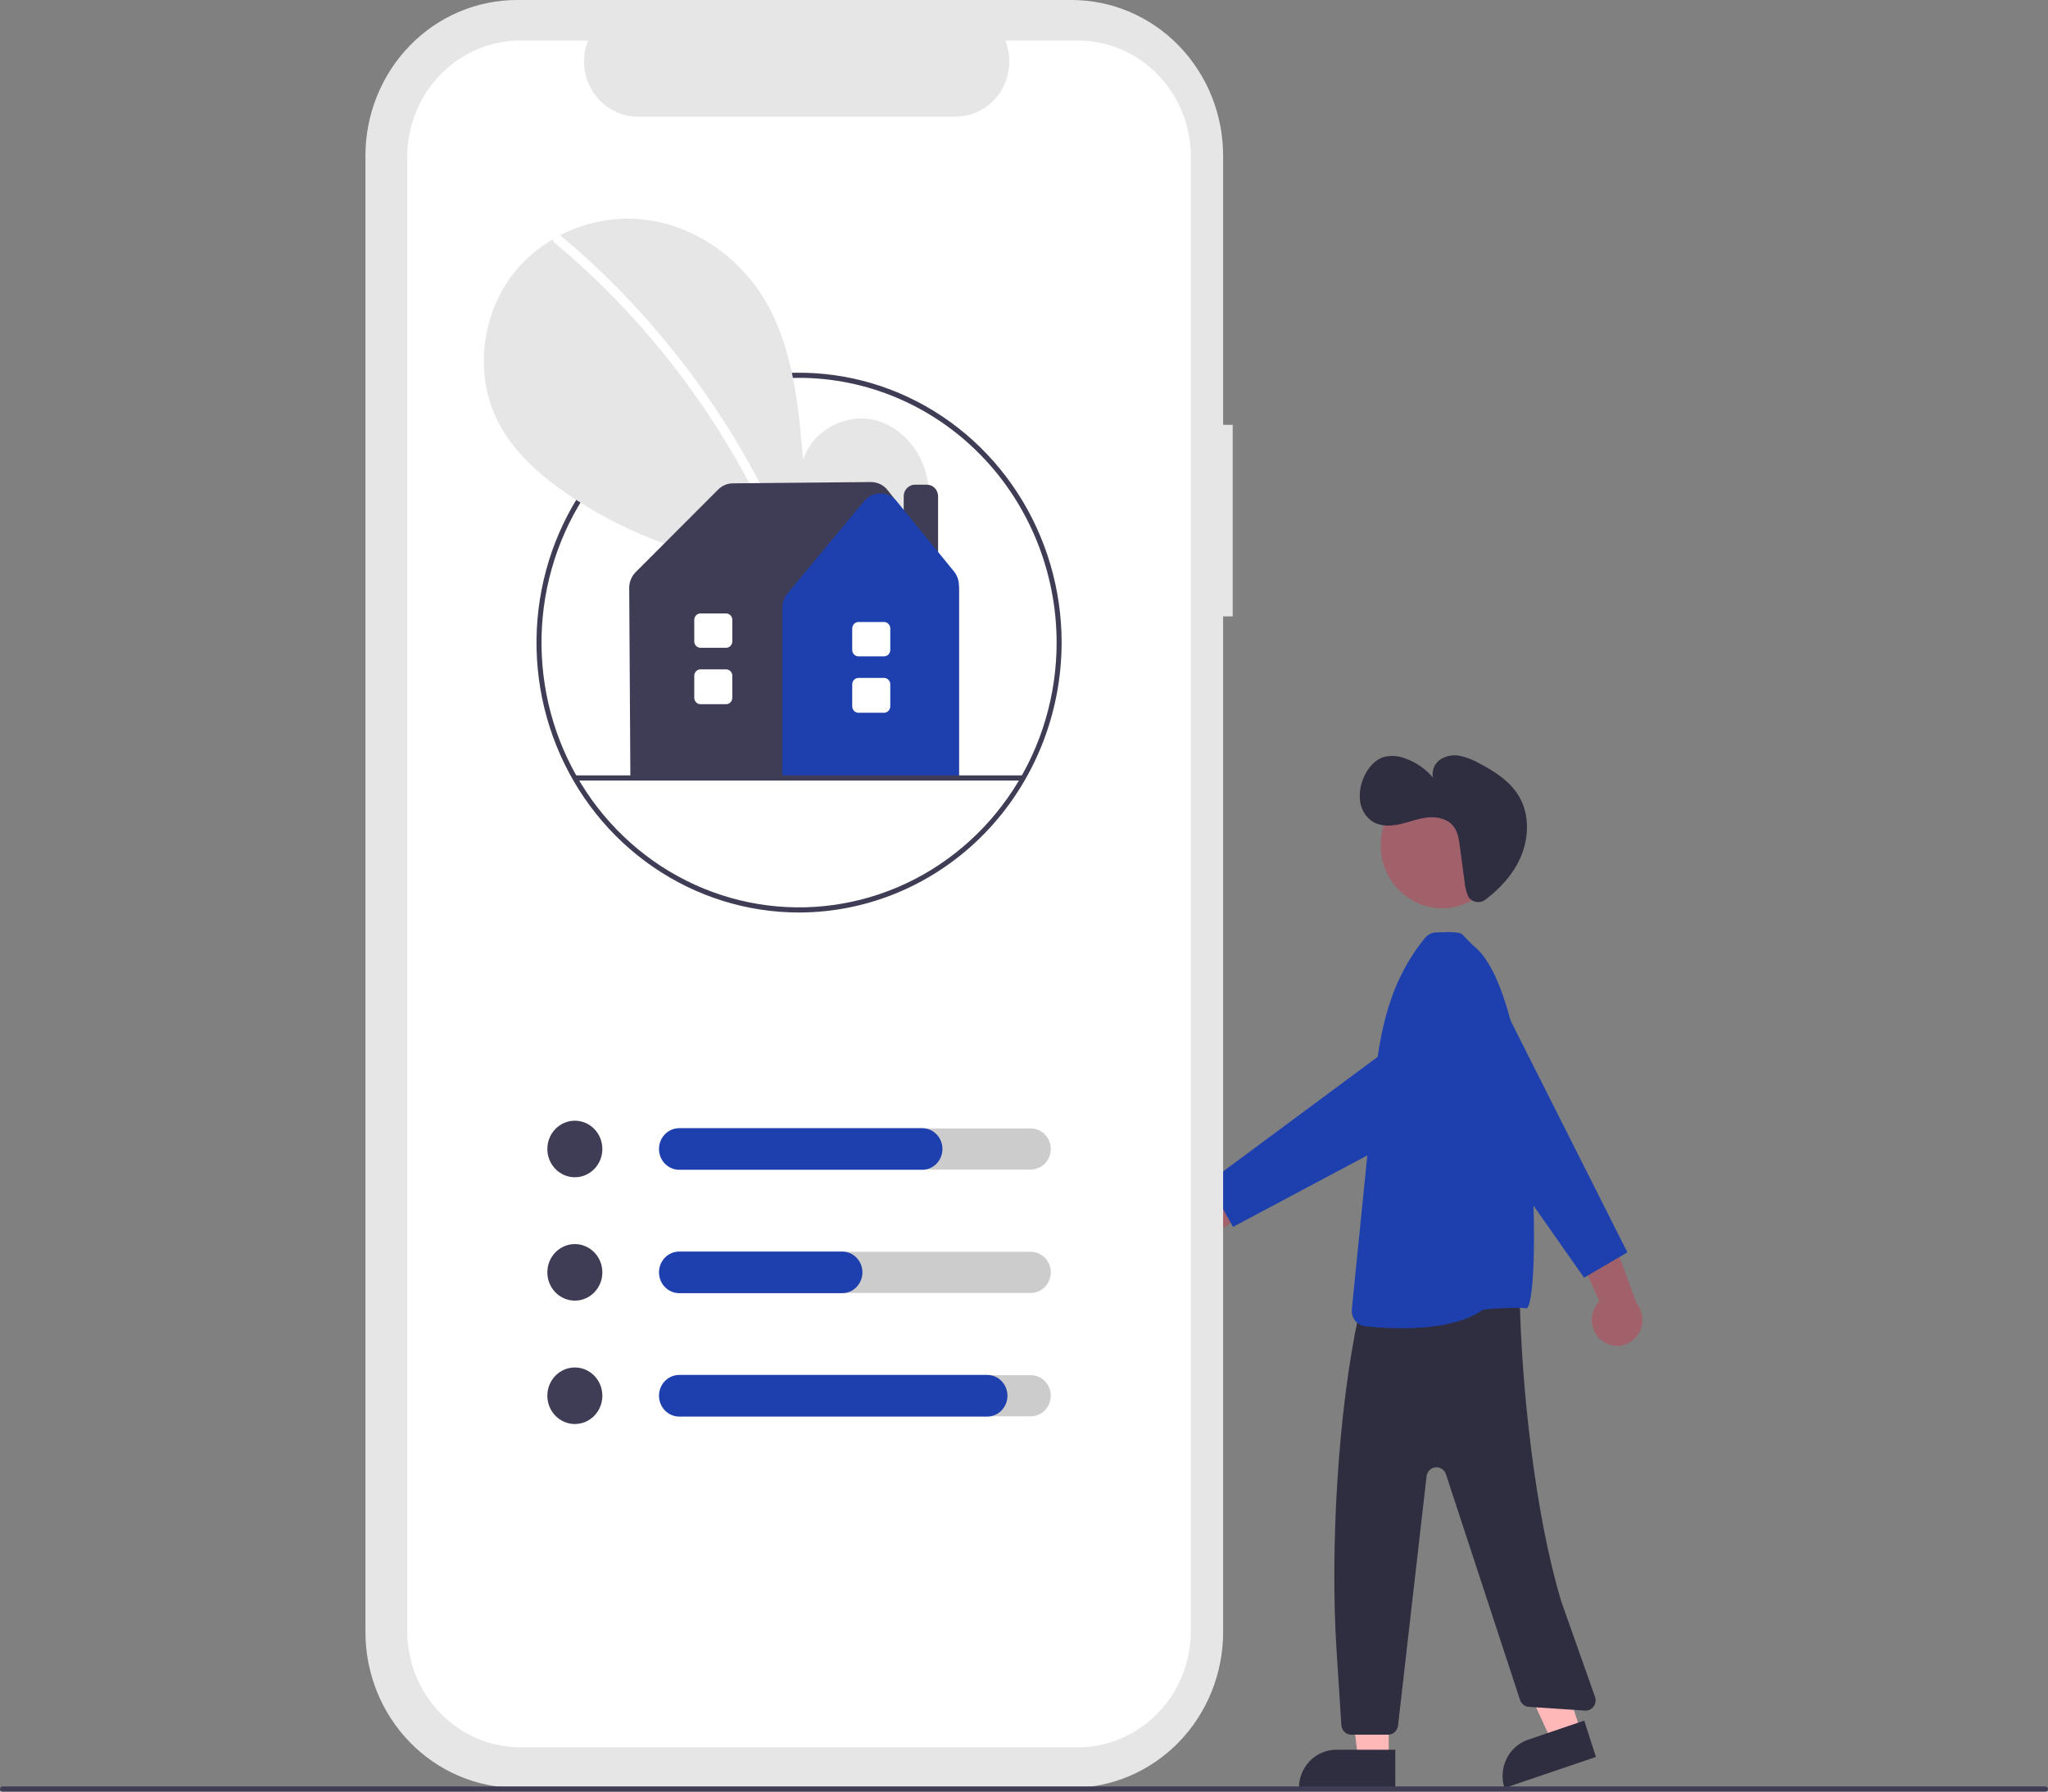 <svg width="712" height="623" viewBox="0 0 712 623" fill="none" xmlns="http://www.w3.org/2000/svg">
<rect x="0" y="0" width="712" height="623" fill="#808080" stroke="none"/>
<g clip-path="url(#clip0_67_1339)">
<path d="M549.557 602.028L539.437 605.467L521.719 566.971L536.656 561.896L549.557 602.028Z" fill="#FFB8B8"/>
<path d="M531.253 604.951L550.77 598.318L554.831 610.952L523.027 621.761C522.494 620.101 522.283 618.351 522.408 616.608C522.533 614.865 522.99 613.165 523.754 611.604C524.518 610.043 525.573 608.652 526.86 607.51C528.147 606.369 529.64 605.499 531.253 604.951Z" fill="#2F2E41"/>
<path d="M482.796 611.585L472.138 611.584L467.068 569.316L482.798 569.317L482.796 611.585Z" fill="#FFB8B8"/>
<path d="M464.525 608.453H485.08V621.76H451.583C451.583 620.012 451.918 618.282 452.568 616.668C453.218 615.053 454.172 613.586 455.373 612.351C456.575 611.115 458.002 610.135 459.572 609.466C461.142 608.798 462.825 608.453 464.525 608.453Z" fill="#2F2E41"/>
<path d="M472.945 454.682L472.401 457.155C465.058 490.593 462.442 539.246 464.636 573.451L466.33 599.874C466.388 600.779 466.779 601.628 467.424 602.248C468.068 602.869 468.918 603.214 469.8 603.214H482.578C483.43 603.214 484.252 602.892 484.889 602.31C485.525 601.728 485.932 600.926 486.032 600.056L495.949 513.386C496.042 512.574 496.403 511.819 496.972 511.247C497.54 510.675 498.283 510.321 499.075 510.244C499.867 510.167 500.66 510.372 501.323 510.824C501.986 511.275 502.479 511.947 502.718 512.727L528.421 591.048C528.632 591.735 529.04 592.341 529.592 592.785C530.144 593.23 530.814 593.493 531.513 593.539L551.031 594.834C551.595 594.871 552.158 594.767 552.674 594.53C553.189 594.293 553.641 593.931 553.99 593.475C554.338 593.018 554.574 592.481 554.676 591.91C554.777 591.339 554.742 590.751 554.574 590.198L542.825 556.984C533.747 527.177 528.867 481.886 528.334 450.656C528.326 450.163 528.219 449.678 528.019 449.23C527.819 448.782 527.532 448.381 527.174 448.053C526.817 447.724 526.397 447.475 525.942 447.322C525.486 447.168 525.005 447.113 524.528 447.16L476.007 451.911C475.277 451.982 474.589 452.289 474.039 452.786C473.489 453.284 473.106 453.948 472.945 454.682Z" fill="#2F2E41"/>
<path d="M501.356 315.842C513.149 315.842 522.709 306.013 522.709 293.888C522.709 281.764 513.149 271.935 501.356 271.935C489.564 271.935 480.004 281.764 480.004 293.888C480.004 306.013 489.564 315.842 501.356 315.842Z" fill="#A0616A"/>
<path d="M487.34 461.875C483.088 461.866 478.838 461.635 474.608 461.184C473.25 461.032 472.003 460.34 471.134 459.255C470.265 458.17 469.844 456.779 469.959 455.379L477.239 383.062C478.995 362.607 481.707 342.862 495.43 326.139C495.896 325.572 496.471 325.111 497.12 324.784C497.768 324.456 498.475 324.271 499.196 324.238L499.712 324.218C505.125 323.986 507.619 324.188 508.321 324.911L512.097 328.736C535.12 346.242 536.077 457.145 530.405 454.96C529.307 454.539 516.204 454.962 515.292 455.601C507.896 460.785 496.009 461.874 487.34 461.875Z" fill="#1E40AF"/>
<path d="M403.564 421.734C404.108 420.545 404.898 419.493 405.88 418.652C406.862 417.811 408.012 417.201 409.247 416.866C410.483 416.531 411.775 416.479 413.033 416.713C414.29 416.946 415.483 417.461 416.526 418.22L441.793 399.636L442.406 416.222L418.318 431.327C416.962 433.045 415.04 434.191 412.916 434.549C410.793 434.906 408.616 434.451 406.797 433.269C404.978 432.086 403.645 430.259 403.049 428.133C402.453 426.007 402.637 423.731 403.564 421.734Z" fill="#A0616A"/>
<path d="M428.658 426.638L420.1 411.149L498.052 353.359C499.811 352.055 501.813 351.137 503.933 350.665C506.052 350.192 508.243 350.174 510.37 350.611C512.497 351.048 514.513 351.932 516.292 353.206C518.072 354.481 519.576 356.119 520.712 358.018C521.848 359.918 522.591 362.037 522.894 364.245C523.197 366.453 523.054 368.702 522.474 370.85C521.894 372.999 520.889 375.001 519.522 376.732C518.155 378.463 516.456 379.886 514.53 380.912L428.658 426.638Z" fill="#1E40AF"/>
<path d="M510.95 312.449C511.673 313.183 512.629 313.623 513.642 313.69C514.656 313.756 515.658 313.445 516.467 312.813C521.499 308.977 525.917 304.203 528.531 298.38C531.527 291.708 531.861 283.52 528.249 277.178C525.196 271.817 519.804 268.358 514.43 265.518C512.344 264.307 510.096 263.416 507.759 262.874C505.397 262.338 502.925 262.748 500.846 264.021C499.829 264.676 499.028 265.632 498.547 266.762C498.067 267.893 497.928 269.146 498.151 270.359C495.569 267.331 492.263 265.049 488.56 263.739C486.228 262.801 483.675 262.611 481.236 263.193C477.825 264.188 475.336 267.303 473.974 270.668C472.873 273.227 472.493 276.053 472.877 278.824C473.079 280.203 473.56 281.522 474.289 282.698C475.019 283.873 475.98 284.878 477.111 285.648C479.93 287.442 483.527 287.312 486.765 286.579C490.003 285.847 493.137 284.572 496.438 284.25C499.739 283.928 503.414 284.774 505.423 287.486C506.837 289.396 507.201 291.891 507.518 294.269L509.17 306.639C509.305 308.428 509.749 310.179 510.482 311.808C510.609 312.042 510.766 312.258 510.95 312.449Z" fill="#2F2E41"/>
<path d="M557.019 466.269C555.983 465.5 555.124 464.506 554.502 463.358C553.88 462.21 553.51 460.936 553.419 459.626C553.328 458.315 553.517 457 553.974 455.772C554.43 454.545 555.143 453.436 556.062 452.522L542.981 423.551L558.947 426.004L568.921 453.14C570.311 454.829 571.051 456.983 570.999 459.194C570.948 461.406 570.109 463.522 568.642 465.14C567.175 466.758 565.182 467.767 563.039 467.975C560.897 468.183 558.755 467.576 557.019 466.269Z" fill="#A0616A"/>
<path d="M565.766 435.494L550.702 444.292L494.494 364.145C493.226 362.337 492.334 360.279 491.874 358.1C491.414 355.92 491.396 353.667 491.821 351.481C492.247 349.294 493.106 347.222 494.346 345.392C495.585 343.562 497.179 342.015 499.026 340.847C500.873 339.679 502.935 338.916 505.083 338.604C507.23 338.292 509.417 338.439 511.506 339.036C513.596 339.632 515.544 340.666 517.227 342.071C518.911 343.476 520.295 345.223 521.292 347.203L565.766 435.494Z" fill="#1E40AF"/>
<path d="M428.551 147.735H425.229V54.16C425.229 39.796 419.679 26.02 409.8 15.863C399.921 5.706 386.522 7.11175e-06 372.551 0H179.724C165.753 0 152.354 5.706 142.475 15.863C132.596 26.02 127.047 39.796 127.047 54.16V567.526C127.047 581.891 132.596 595.667 142.475 605.824C152.354 615.981 165.753 621.687 179.724 621.687H372.551C386.522 621.687 399.921 615.98 409.799 605.823C419.678 595.666 425.228 581.89 425.228 567.526V214.343H428.55L428.551 147.735Z" fill="#E6E6E6"/>
<path d="M374.677 14.085H349.509C350.666 17.003 351.108 20.169 350.795 23.304C350.482 26.439 349.424 29.447 347.715 32.062C346.005 34.677 343.696 36.82 340.991 38.302C338.286 39.784 335.268 40.559 332.203 40.558H221.734C218.669 40.558 215.651 39.783 212.946 38.301C210.241 36.82 207.933 34.677 206.223 32.061C204.513 29.446 203.456 26.438 203.143 23.304C202.83 20.169 203.272 17.003 204.429 14.085H180.921C170.487 14.085 160.481 18.347 153.104 25.932C145.726 33.517 141.582 43.805 141.582 54.532V567.152C141.582 577.879 145.726 588.167 153.104 595.752C160.481 603.338 170.487 607.599 180.921 607.599H374.677C385.11 607.599 395.116 603.338 402.494 595.752C409.871 588.167 414.016 577.879 414.016 567.152V54.531C414.016 43.804 409.871 33.517 402.493 25.932C395.116 18.347 385.11 14.085 374.677 14.085Z" fill="white"/>
<path d="M277.799 317.31C259.745 317.31 242.096 311.806 227.085 301.493C212.074 291.18 200.374 276.523 193.465 259.373C186.556 242.224 184.748 223.354 188.271 205.148C191.793 186.943 200.487 170.22 213.253 157.094C226.019 143.969 242.283 135.03 259.99 131.409C277.697 127.788 296.051 129.646 312.731 136.75C329.41 143.853 343.667 155.882 353.697 171.316C363.727 186.75 369.081 204.896 369.081 223.458C369.053 248.34 359.427 272.196 342.315 289.79C325.202 307.385 302 317.282 277.799 317.31ZM277.799 131.393C260.089 131.393 242.776 136.793 228.051 146.909C213.326 157.025 201.849 171.404 195.071 188.226C188.294 205.049 186.521 223.56 189.976 241.419C193.431 259.277 201.959 275.682 214.482 288.557C227.005 301.433 242.96 310.201 260.33 313.753C277.699 317.306 295.704 315.482 312.065 308.514C328.427 301.546 342.412 289.746 352.251 274.606C362.09 259.466 367.342 241.666 367.342 223.458C367.315 199.049 357.873 175.648 341.086 158.389C324.299 141.129 301.539 131.421 277.799 131.393Z" fill="#3F3D56"/>
<path d="M311.325 196.194C319.143 189.402 323.891 178.673 322.646 168.228C321.401 157.783 313.687 148.181 303.682 145.963C293.677 143.745 282.272 149.885 279.233 159.933C277.561 140.56 275.634 120.375 265.616 103.877C256.545 88.938 240.833 78.249 223.806 76.336C206.779 74.424 188.851 81.647 178.231 95.465C167.612 109.283 165.012 129.371 172.449 145.235C177.928 156.922 188.023 165.619 198.599 172.695C232.341 195.269 274.197 202.896 314.025 196.87L311.325 196.194Z" fill="#E6E6E6"/>
<path d="M195.07 82.047C209.119 93.813 222.009 106.972 233.551 121.335C251.614 143.735 266.231 168.849 276.893 195.803C277.673 197.77 274.568 198.625 273.796 196.681C256.352 152.875 228.504 114.265 192.799 84.382C191.195 83.04 193.479 80.716 195.07 82.047Z" fill="white"/>
<path d="M199.85 409.374C205.132 409.374 209.413 404.972 209.413 399.542C209.413 394.112 205.132 389.71 199.85 389.71C194.569 389.71 190.288 394.112 190.288 399.542C190.288 404.972 194.569 409.374 199.85 409.374Z" fill="#3F3D56"/>
<path d="M358.355 406.693H236.646C234.801 406.693 233.032 405.94 231.728 404.599C230.424 403.258 229.691 401.439 229.691 399.542C229.691 397.646 230.424 395.827 231.728 394.486C233.032 393.145 234.801 392.392 236.646 392.392H358.355C360.2 392.392 361.969 393.145 363.273 394.486C364.577 395.827 365.31 397.646 365.31 399.542C365.31 401.439 364.577 403.258 363.273 404.599C361.969 405.94 360.2 406.693 358.355 406.693Z" fill="#CCCCCC"/>
<path d="M320.607 406.779H236.142C234.276 406.779 232.485 406.017 231.165 404.659C229.845 403.302 229.104 401.462 229.104 399.542C229.104 397.623 229.845 395.782 231.165 394.425C232.485 393.068 234.276 392.305 236.142 392.305H320.607C322.473 392.305 324.264 393.068 325.584 394.425C326.904 395.782 327.645 397.623 327.645 399.542C327.645 401.462 326.904 403.302 325.584 404.659C324.264 406.017 322.473 406.779 320.607 406.779Z" fill="#1E40AF"/>
<path d="M199.85 452.278C205.132 452.278 209.413 447.876 209.413 442.446C209.413 437.016 205.132 432.614 199.85 432.614C194.569 432.614 190.288 437.016 190.288 442.446C190.288 447.876 194.569 452.278 199.85 452.278Z" fill="#3F3D56"/>
<path d="M358.355 449.597H236.646C234.801 449.597 233.032 448.844 231.728 447.503C230.424 446.162 229.691 444.343 229.691 442.446C229.691 440.55 230.424 438.731 231.728 437.39C233.032 436.049 234.801 435.296 236.646 435.296H358.355C360.2 435.296 361.969 436.049 363.273 437.39C364.577 438.731 365.31 440.55 365.31 442.446C365.31 444.343 364.577 446.162 363.273 447.503C361.969 448.844 360.2 449.597 358.355 449.597Z" fill="#CCCCCC"/>
<path d="M199.85 495.182C205.132 495.182 209.413 490.78 209.413 485.35C209.413 479.92 205.132 475.518 199.85 475.518C194.569 475.518 190.288 479.92 190.288 485.35C190.288 490.78 194.569 495.182 199.85 495.182Z" fill="#3F3D56"/>
<path d="M358.355 492.501H236.646C234.801 492.501 233.032 491.747 231.728 490.406C230.424 489.065 229.691 487.247 229.691 485.35C229.691 483.454 230.424 481.635 231.728 480.294C233.032 478.953 234.801 478.199 236.646 478.199H358.355C360.2 478.199 361.969 478.953 363.273 480.294C364.577 481.635 365.31 483.454 365.31 485.35C365.31 487.247 364.577 489.065 363.273 490.406C361.969 491.747 360.2 492.501 358.355 492.501Z" fill="#CCCCCC"/>
<path d="M292.787 449.683H236.142C234.276 449.683 232.485 448.921 231.165 447.564C229.845 446.206 229.104 444.366 229.104 442.446C229.104 440.527 229.845 438.686 231.165 437.329C232.485 435.972 234.276 435.209 236.142 435.209H292.787C294.654 435.209 296.444 435.972 297.764 437.329C299.084 438.686 299.826 440.527 299.826 442.446C299.826 444.366 299.084 446.206 297.764 447.564C296.444 448.921 294.654 449.683 292.787 449.683Z" fill="#1E40AF"/>
<path d="M343.21 492.587H236.142C234.276 492.587 232.485 491.825 231.165 490.467C229.845 489.11 229.104 487.269 229.104 485.35C229.104 483.431 229.845 481.59 231.165 480.233C232.485 478.876 234.276 478.113 236.142 478.113H343.21C345.077 478.113 346.867 478.876 348.187 480.233C349.507 481.59 350.249 483.431 350.249 485.35C350.249 487.269 349.507 489.11 348.187 490.467C346.867 491.825 345.077 492.587 343.21 492.587Z" fill="#1E40AF"/>
<path d="M326.129 208.864H314.18V172.562C314.181 171.496 314.594 170.473 315.327 169.719C316.061 168.965 317.055 168.541 318.092 168.54H322.217C323.254 168.541 324.248 168.965 324.982 169.719C325.715 170.473 326.128 171.496 326.129 172.562V208.864Z" fill="#3F3D56"/>
<path d="M333.373 270.639H219.158L218.748 204.455C218.743 203.432 218.939 202.419 219.322 201.476C219.706 200.533 220.27 199.678 220.981 198.963L249.673 170.23C251.034 168.862 252.858 168.09 254.761 168.075L302.782 167.624C303.871 167.617 304.948 167.856 305.937 168.324C306.926 168.792 307.803 169.478 308.506 170.333L308.51 170.338L331.319 199.097C332.646 200.773 333.371 202.867 333.373 205.028L333.373 270.639Z" fill="#3F3D56"/>
<path d="M333.373 270.64H271.994V211.324C271.995 209.517 272.621 207.769 273.762 206.394L300.43 174.248C301.123 173.411 301.984 172.739 302.955 172.278C303.926 171.818 304.982 171.58 306.052 171.581H306.08C307.153 171.584 308.214 171.828 309.186 172.296C310.159 172.765 311.02 173.445 311.71 174.291L331.641 198.687C332.759 200.057 333.372 201.787 333.373 203.574V270.64Z" fill="#1E40AF"/>
<path d="M307.337 247.857H298.456C297.88 247.857 297.328 247.621 296.92 247.202C296.513 246.783 296.284 246.215 296.283 245.623V237.967C296.284 237.375 296.513 236.807 296.92 236.388C297.328 235.969 297.88 235.734 298.456 235.733H307.337C307.913 235.734 308.465 235.969 308.873 236.388C309.28 236.807 309.509 237.375 309.51 237.967V245.623C309.509 246.215 309.28 246.783 308.873 247.202C308.465 247.621 307.913 247.857 307.337 247.857Z" fill="white"/>
<path d="M307.337 228.241H298.456C297.88 228.24 297.328 228.005 296.92 227.586C296.513 227.167 296.284 226.599 296.283 226.007V218.529C296.284 217.937 296.513 217.369 296.92 216.95C297.328 216.531 297.88 216.296 298.456 216.295H307.337C307.913 216.296 308.465 216.531 308.873 216.95C309.28 217.369 309.509 217.937 309.51 218.529V226.007C309.509 226.599 309.28 227.167 308.873 227.586C308.465 228.005 307.913 228.24 307.337 228.241Z" fill="white"/>
<path d="M252.419 244.877H243.538C242.962 244.877 242.41 244.641 242.002 244.222C241.595 243.803 241.366 243.235 241.365 242.643V234.988C241.366 234.396 241.595 233.828 242.002 233.409C242.41 232.99 242.962 232.754 243.538 232.753H252.419C252.995 232.754 253.547 232.99 253.955 233.409C254.362 233.828 254.591 234.396 254.592 234.988V242.643C254.591 243.235 254.362 243.803 253.955 244.222C253.547 244.641 252.995 244.877 252.419 244.877Z" fill="white"/>
<path d="M252.419 225.261H243.538C242.962 225.26 242.41 225.025 242.002 224.606C241.595 224.187 241.366 223.619 241.365 223.026V215.55C241.366 214.957 241.595 214.389 242.002 213.97C242.41 213.552 242.962 213.316 243.538 213.315H252.419C252.995 213.316 253.547 213.552 253.955 213.97C254.362 214.389 254.591 214.957 254.592 215.55V223.026C254.591 223.619 254.362 224.187 253.955 224.606C253.547 225.025 252.995 225.26 252.419 225.261Z" fill="white"/>
<path d="M355.477 271.414H200.121C199.89 271.414 199.669 271.32 199.506 271.152C199.343 270.984 199.251 270.757 199.251 270.52C199.251 270.283 199.343 270.056 199.506 269.888C199.669 269.72 199.89 269.626 200.121 269.626H355.477C355.707 269.626 355.929 269.72 356.092 269.888C356.255 270.056 356.346 270.283 356.346 270.52C356.346 270.757 356.255 270.984 356.092 271.152C355.929 271.32 355.707 271.414 355.477 271.414Z" fill="#3F3D56"/>
<path d="M711.131 623H0.869C0.639 623 0.418 622.906 0.255 622.738C0.092 622.571 0 622.343 0 622.106C0 621.869 0.092 621.642 0.255 621.474C0.418 621.307 0.639 621.212 0.869 621.212H711.131C711.361 621.212 711.582 621.307 711.745 621.474C711.908 621.642 712 621.869 712 622.106C712 622.343 711.908 622.571 711.745 622.738C711.582 622.906 711.361 623 711.131 623Z" fill="#3F3D56"/>
</g>
<defs>
<clipPath id="clip0_67_1339">
<rect width="712" height="623" fill="white"/>
</clipPath>
</defs>
</svg>
